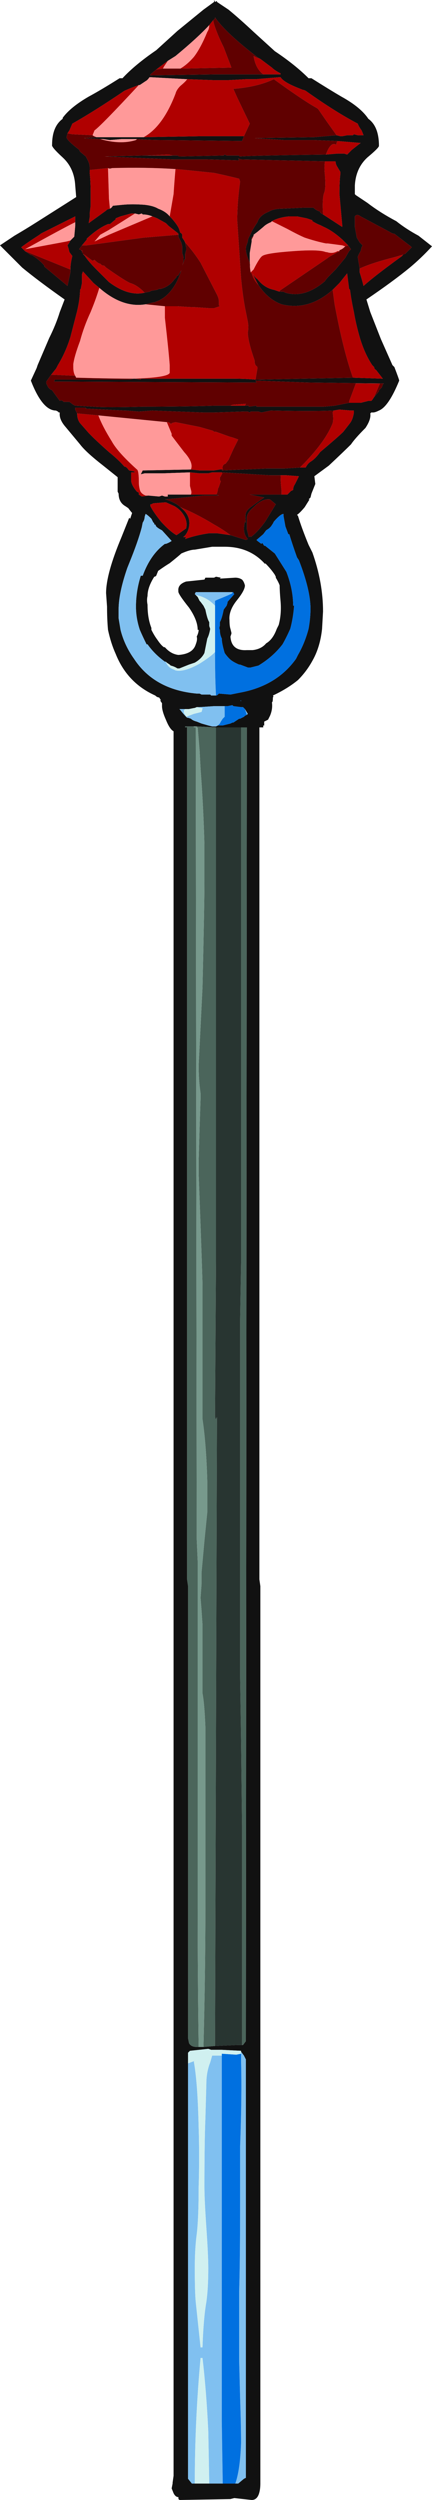 <?xml version="1.0" encoding="UTF-8" standalone="no"?>
<svg xmlns:ffdec="https://www.free-decompiler.com/flash" xmlns:xlink="http://www.w3.org/1999/xlink" ffdec:objectType="frame" height="905.8px" width="156.8px" xmlns="http://www.w3.org/2000/svg">
  <g transform="matrix(1.0, 0.0, 0.0, 1.0, 89.25, 521.85)">
    <use ffdec:characterId="766" height="129.4" transform="matrix(7.0, 0.0, 0.0, 7.0, -89.25, -521.85)" width="22.4" xlink:href="#shape0"/>
  </g>
  <defs>
    <g id="shape0" transform="matrix(1.0, 0.0, 0.0, 1.0, 12.75, 74.55)">
      <path d="M0.4 -72.9 L1.5 -71.9 Q2.55 -71.2 3.25 -70.5 L3.4 -70.5 Q4.35 -69.9 4.95 -69.55 5.95 -69.0 6.35 -68.4 6.9 -68.0 6.9 -67.0 6.9 -66.9 6.3 -66.4 5.7 -65.85 5.65 -64.95 L5.65 -64.5 5.7 -64.45 Q6.0 -64.25 6.3 -64.05 6.95 -63.55 7.8 -63.1 8.3 -62.7 8.95 -62.35 L9.65 -61.8 Q9.1 -61.2 8.5 -60.7 7.65 -60.0 6.25 -59.05 L6.45 -58.4 7.0 -57.0 7.6 -55.65 7.7 -55.55 Q7.95 -54.9 7.95 -54.85 7.4 -53.5 6.9 -53.3 6.7 -53.2 6.6 -53.2 L6.5 -53.2 6.45 -53.15 Q6.5 -52.85 6.2 -52.4 5.65 -51.85 5.45 -51.55 5.1 -51.2 4.3 -50.45 L3.55 -49.9 3.6 -49.5 3.4 -49.0 3.35 -48.8 Q3.3 -48.75 3.25 -48.7 L3.3 -48.7 3.05 -48.3 Q2.8 -48.0 2.65 -47.9 L2.7 -47.85 Q2.9 -47.2 3.25 -46.35 L3.45 -45.95 Q4.0 -44.4 4.0 -42.9 L3.95 -42.0 Q3.85 -41.05 3.45 -40.35 3.15 -39.8 2.7 -39.35 2.15 -38.9 1.4 -38.55 1.45 -38.5 1.4 -38.45 1.4 -38.2 1.35 -38.2 1.4 -37.85 1.25 -37.5 L1.15 -37.3 0.95 -37.2 0.95 -37.0 0.9 -37.0 0.9 -36.9 0.7 -36.9 0.7 7.2 0.75 7.55 0.75 54.0 Q0.75 54.25 0.7 54.45 0.6 54.85 0.3 54.85 L-0.6 54.75 -0.8 54.8 -0.7 54.8 -3.4 54.85 Q-3.5 54.85 -3.5 54.75 L-3.5 54.7 Q-3.65 54.7 -3.75 54.5 L-3.85 54.25 -3.8 54.0 -3.8 53.95 -3.75 53.6 -3.75 -36.7 Q-3.95 -36.8 -4.15 -37.3 -4.35 -37.75 -4.35 -38.0 L-4.35 -38.15 -4.45 -38.3 -4.4 -38.3 -4.5 -38.45 Q-4.6 -38.45 -4.7 -38.55 -6.15 -39.2 -6.75 -40.7 -7.0 -41.25 -7.15 -41.95 -7.2 -42.5 -7.2 -43.15 L-7.25 -43.85 Q-7.25 -44.85 -6.45 -46.75 L-6.05 -47.75 -6.0 -47.7 -5.9 -48.0 Q-5.95 -48.05 -6.1 -48.25 L-6.25 -48.35 Q-6.6 -48.55 -6.6 -49.0 L-6.65 -49.1 -6.65 -49.85 -7.4 -50.45 Q-8.3 -51.15 -8.6 -51.55 L-9.35 -52.45 Q-9.7 -52.85 -9.65 -53.2 L-9.7 -53.2 -9.75 -53.25 -9.85 -53.3 Q-10.55 -53.3 -11.15 -54.85 L-10.85 -55.5 -10.8 -55.65 -10.2 -57.05 Q-9.85 -57.75 -9.65 -58.4 L-9.4 -59.05 Q-10.75 -60.0 -11.6 -60.7 L-12.75 -61.85 -12.0 -62.35 Q-11.4 -62.7 -10.85 -63.05 L-9.35 -64.0 -8.8 -64.35 -8.85 -64.95 Q-8.9 -65.85 -9.5 -66.4 -10.1 -66.95 -10.05 -67.05 -10.05 -68.0 -9.5 -68.4 L-9.5 -68.45 Q-9.1 -69.0 -8.15 -69.55 -7.5 -69.9 -6.55 -70.5 L-6.4 -70.5 Q-5.75 -71.2 -4.65 -71.95 L-3.55 -72.95 -2.2 -74.05 -1.65 -74.45 -1.65 -74.55 -1.6 -74.45 -1.5 -74.5 -1.5 -74.45 -0.9 -74.05 Q-0.35 -73.6 0.4 -72.9 M0.9 -70.7 L1.0 -70.7 Q1.2 -70.7 1.35 -70.7 L1.8 -70.7 1.8 -70.75 Q1.5 -70.9 1.35 -71.05 L0.75 -71.5 0.65 -71.55 Q-1.05 -72.85 -1.6 -73.65 L-1.6 -73.6 -1.7 -73.5 -1.9 -73.25 Q-2.5 -72.6 -3.65 -71.65 L-4.05 -71.4 -4.65 -70.95 -4.95 -70.7 -4.95 -70.65 -1.65 -70.7 0.9 -70.7 M4.7 -67.55 L4.9 -67.5 5.0 -67.5 5.25 -67.55 5.55 -67.55 5.6 -67.6 5.8 -67.55 6.1 -67.55 6.0 -67.8 Q5.85 -68.0 5.8 -68.15 4.65 -68.75 3.1 -69.85 3.0 -69.9 2.95 -69.9 L2.7 -70.0 Q1.95 -70.3 1.8 -70.55 L1.7 -70.55 0.5 -70.45 0.0 -70.45 -0.95 -70.4 -1.65 -70.4 -3.05 -70.45 -4.9 -70.55 -5.0 -70.55 Q-5.0 -70.5 -5.0 -70.55 -5.1 -70.4 -5.2 -70.35 -5.35 -70.25 -5.5 -70.15 L-5.55 -70.15 -5.95 -70.0 -6.3 -69.85 Q-7.85 -68.8 -9.0 -68.15 L-9.15 -67.8 -9.25 -67.65 -9.3 -67.45 Q-9.3 -67.3 -8.65 -66.8 L-8.6 -66.7 -8.3 -66.45 -8.25 -66.35 Q-8.1 -66.1 -8.1 -65.9 L-8.1 -65.75 Q-8.1 -65.65 -8.1 -65.6 -8.05 -65.2 -8.05 -64.5 L-8.05 -63.9 -8.1 -63.5 -8.1 -63.3 -8.15 -63.0 -7.25 -63.65 -7.2 -63.7 -7.05 -63.75 Q-6.95 -63.8 -6.9 -63.9 L-6.4 -63.95 Q-5.9 -64.0 -5.25 -63.95 -4.8 -63.9 -4.55 -63.75 -4.15 -63.6 -3.95 -63.35 L-3.85 -63.25 Q-3.5 -62.85 -3.45 -62.65 L-3.4 -62.5 Q-3.35 -62.5 -3.3 -62.4 -3.3 -62.35 -3.3 -62.25 L-3.2 -62.1 -3.15 -62.0 -3.1 -61.75 -3.1 -61.6 -3.15 -61.4 -3.15 -61.15 -3.2 -61.1 -3.2 -61.05 -3.3 -60.8 Q-3.2 -61.05 -3.25 -61.3 L-3.3 -61.45 Q-3.3 -61.7 -3.3 -61.8 L-3.35 -62.0 -3.5 -62.3 -3.5 -62.4 -3.5 -62.45 -3.55 -62.5 -4.0 -62.85 -4.15 -63.0 -4.6 -63.25 -4.85 -63.35 Q-5.1 -63.45 -5.35 -63.45 L-5.4 -63.5 -5.55 -63.45 -5.75 -63.5 -5.95 -63.5 -6.5 -63.35 -6.75 -63.25 -6.75 -63.2 -7.05 -62.95 -7.15 -62.95 Q-7.65 -62.75 -8.25 -62.2 L-8.25 -62.15 -8.5 -61.85 -8.65 -61.65 -8.55 -61.6 -8.5 -61.55 -8.5 -61.5 Q-8.5 -61.45 -8.45 -61.45 L-8.45 -61.4 -8.35 -61.3 Q-8.15 -61.0 -7.75 -60.6 L-7.1 -59.95 Q-6.1 -59.2 -5.25 -59.4 L-5.0 -59.45 -4.9 -59.5 -4.6 -59.55 -4.5 -59.6 -4.4 -59.6 -4.25 -59.65 Q-3.9 -59.8 -3.7 -60.1 L-3.6 -60.2 -3.6 -60.25 -3.5 -60.3 Q-3.45 -60.4 -3.35 -60.55 -3.65 -59.6 -4.25 -59.15 -4.4 -59.05 -4.5 -59.0 L-4.75 -58.9 -4.8 -58.9 -5.2 -58.8 Q-6.4 -58.6 -7.6 -59.65 L-7.9 -59.9 -8.45 -60.5 -8.5 -60.35 -8.5 -59.9 -8.55 -59.65 Q-8.55 -59.6 -8.6 -59.55 -8.6 -59.1 -8.75 -58.45 L-9.1 -57.1 Q-9.35 -56.3 -9.75 -55.65 L-9.8 -55.55 Q-9.85 -55.45 -9.9 -55.4 L-10.1 -55.15 -10.35 -54.8 Q-10.35 -54.75 -10.35 -54.7 L-10.25 -54.5 -10.15 -54.4 -10.05 -54.35 -9.65 -53.8 Q-9.6 -53.85 -9.5 -53.8 L-9.45 -53.75 -9.15 -53.75 -8.95 -53.6 -8.85 -53.55 -7.9 -53.5 Q-7.25 -53.45 -5.3 -53.5 -3.3 -53.5 -1.65 -53.55 L-1.55 -53.55 Q-1.2 -53.55 -0.8 -53.55 L-0.05 -53.55 0.15 -53.55 0.15 -53.5 0.55 -53.55 0.55 -53.5 4.05 -53.5 4.6 -53.55 5.35 -53.7 5.95 -53.7 6.35 -53.8 6.5 -53.8 6.55 -53.85 6.65 -54.0 6.9 -54.3 6.9 -54.35 7.05 -54.5 7.1 -54.65 7.15 -54.7 3.25 -54.75 0.5 -54.85 0.55 -54.75 -9.95 -54.8 -9.9 -54.9 -6.05 -54.9 -5.8 -54.95 -5.45 -54.9 -5.45 -54.95 -0.75 -54.95 Q0.0 -54.95 0.5 -54.9 L0.55 -54.9 5.55 -55.0 7.1 -54.95 6.75 -55.4 Q6.65 -55.45 6.65 -55.55 L6.55 -55.65 Q6.15 -56.25 5.9 -57.1 5.7 -57.8 5.6 -58.4 5.45 -59.1 5.4 -59.55 L5.35 -59.6 5.25 -60.4 4.85 -59.9 4.5 -59.55 Q3.25 -58.45 1.85 -58.8 1.15 -59.05 0.65 -59.8 0.5 -60.05 0.35 -60.4 0.45 -60.2 0.6 -60.1 0.95 -59.65 1.45 -59.55 L1.75 -59.45 1.75 -59.5 1.8 -59.45 1.95 -59.45 2.05 -59.4 Q3.05 -59.1 4.1 -60.0 4.15 -60.1 4.4 -60.35 L4.65 -60.6 5.15 -61.2 5.35 -61.55 5.45 -61.65 5.3 -61.85 5.0 -62.15 Q4.5 -62.6 4.05 -62.8 L3.85 -62.9 Q3.7 -62.95 3.45 -63.1 L3.45 -63.15 3.15 -63.25 2.65 -63.35 2.25 -63.35 Q1.7 -63.3 1.35 -63.1 L1.3 -63.05 Q1.05 -62.95 0.9 -62.8 L0.6 -62.55 0.4 -62.4 0.4 -62.35 0.3 -62.25 0.3 -62.15 0.3 -62.05 0.2 -61.45 0.2 -61.35 Q0.2 -61.25 0.2 -61.15 0.2 -60.85 0.25 -60.6 L0.2 -60.85 0.2 -60.95 Q-0.1 -61.6 0.05 -61.9 L0.1 -62.05 Q0.1 -62.15 0.15 -62.25 L0.25 -62.45 Q0.3 -62.6 0.6 -63.05 0.7 -63.4 1.2 -63.6 1.45 -63.75 1.9 -63.75 L3.0 -63.8 3.5 -63.8 Q3.65 -63.65 3.85 -63.6 L3.85 -63.55 Q3.9 -63.5 4.0 -63.45 L5.0 -62.8 5.0 -62.85 4.85 -64.5 Q4.85 -65.2 4.9 -65.55 L4.9 -65.65 4.75 -65.9 Q4.65 -66.05 4.65 -66.2 L4.1 -66.2 -0.25 -66.3 -0.4 -66.35 -0.35 -66.25 -2.0 -66.3 -3.75 -66.3 -7.3 -66.45 -7.35 -66.45 -5.2 -66.5 -3.8 -66.5 -3.55 -66.5 -3.45 -66.45 -1.15 -66.5 -1.1 -66.55 -1.0 -66.5 -0.35 -66.5 -0.35 -66.45 Q0.4 -66.5 4.15 -66.55 L4.75 -66.6 5.1 -66.6 5.25 -66.55 5.5 -66.8 5.95 -67.15 4.75 -67.25 3.55 -67.3 2.0 -67.3 0.45 -67.4 3.55 -67.45 4.7 -67.55 M-5.3 -67.45 L-2.35 -67.5 -0.1 -67.5 -0.2 -67.25 -4.2 -67.3 Q-4.95 -67.3 -5.65 -67.35 L-6.45 -67.35 -7.05 -67.3 -7.4 -67.35 -7.55 -67.35 -8.4 -67.4 -7.75 -67.45 -5.3 -67.45 M8.55 -61.8 L7.7 -62.45 Q7.6 -62.45 7.45 -62.55 L5.95 -63.35 Q5.75 -63.5 5.65 -63.35 L5.65 -62.8 5.75 -62.25 5.9 -62.0 6.05 -61.85 6.0 -61.75 5.95 -61.55 Q5.85 -61.4 5.8 -61.25 L5.9 -60.65 5.9 -60.45 Q6.0 -60.15 6.1 -59.75 6.65 -60.25 8.1 -61.3 8.15 -61.4 8.25 -61.4 L8.6 -61.75 8.55 -61.8 M2.8 -50.35 L3.1 -50.35 Q3.2 -50.55 3.35 -50.65 3.6 -50.8 3.85 -51.15 4.8 -51.95 5.05 -52.2 L5.4 -52.65 Q5.55 -52.85 5.6 -53.2 L5.6 -53.3 5.45 -53.3 4.85 -53.35 4.55 -53.3 Q3.5 -53.25 1.3 -53.3 L0.8 -53.2 0.65 -53.25 0.25 -53.25 0.2 -53.2 0.1 -53.25 -0.1 -53.25 -1.65 -53.2 Q-1.95 -53.2 -2.2 -53.2 L-4.85 -53.3 -5.55 -53.25 -6.2 -53.3 -6.25 -53.3 -8.3 -53.4 -8.3 -53.45 -8.85 -53.45 -8.85 -53.35 -8.75 -53.15 Q-8.75 -52.85 -8.6 -52.65 L-8.25 -52.25 Q-8.0 -51.95 -7.1 -51.15 -6.6 -50.75 -6.3 -50.4 -6.2 -50.4 -6.1 -50.25 L-6.05 -50.2 -5.8 -50.15 -5.75 -50.1 -5.95 -50.1 Q-5.95 -49.9 -5.95 -49.7 -5.95 -49.45 -5.65 -49.1 L-5.55 -49.05 -5.55 -48.95 -5.4 -48.85 -5.05 -48.9 -4.5 -48.85 -4.35 -48.9 -4.2 -48.85 -4.05 -48.85 -4.05 -48.95 -2.85 -48.95 -1.55 -48.95 -1.4 -48.9 -2.2 -48.9 -4.2 -48.7 -4.15 -48.7 Q-3.7 -48.55 -3.45 -48.35 L-3.4 -48.3 Q-2.75 -47.8 -3.0 -47.1 -3.1 -46.85 -3.25 -46.75 L-3.1 -46.75 -3.15 -46.65 Q-2.6 -46.85 -1.9 -46.95 L-1.5 -46.95 -0.8 -46.85 0.0 -46.6 0.1 -46.65 Q-0.2 -46.95 -0.05 -47.55 L0.0 -47.5 Q-0.05 -47.85 0.0 -48.0 0.05 -48.15 0.25 -48.3 L0.8 -48.7 0.95 -48.8 0.2 -48.95 1.85 -48.95 2.15 -48.95 2.35 -49.15 Q2.4 -49.15 2.45 -49.2 2.45 -49.35 2.55 -49.5 L2.75 -49.9 2.1 -49.95 1.8 -49.95 1.25 -49.95 -1.25 -50.1 -1.75 -50.1 -1.95 -50.05 -2.4 -50.05 -2.9 -50.1 -4.3 -50.05 -5.25 -50.05 -5.45 -50.0 -5.35 -50.2 -2.85 -50.25 -2.4 -50.2 -1.65 -50.2 -1.35 -50.25 -1.2 -50.25 -1.25 -50.2 1.1 -50.3 2.0 -50.3 2.8 -50.35 M-1.55 -38.55 Q-1.5 -38.55 -1.45 -38.6 L-1.4 -38.65 -0.8 -38.6 -0.3 -38.7 Q1.6 -39.05 2.6 -40.45 L2.7 -40.65 Q3.05 -41.25 3.25 -42.0 3.35 -42.55 3.35 -43.05 3.35 -44.0 2.75 -45.55 L2.65 -45.7 Q2.4 -46.4 2.25 -46.9 L2.2 -46.9 2.05 -47.3 1.95 -47.85 1.95 -47.95 Q1.8 -47.95 1.45 -47.55 L1.4 -47.45 1.3 -47.3 1.2 -47.2 1.05 -47.1 0.9 -46.9 0.55 -46.6 0.6 -46.55 0.8 -46.4 0.85 -46.45 0.95 -46.3 1.0 -46.3 1.5 -45.9 2.1 -44.95 Q2.45 -44.05 2.45 -43.2 L2.5 -43.2 Q2.45 -42.55 2.3 -42.0 2.1 -41.55 1.9 -41.2 1.4 -40.55 0.65 -40.1 L0.25 -40.0 0.1 -40.0 -0.3 -40.15 -0.35 -40.15 Q-0.7 -40.3 -0.85 -40.45 -1.0 -40.6 -1.1 -40.75 -1.25 -41.25 -1.25 -41.5 -1.35 -41.7 -1.35 -41.95 -1.4 -42.05 -1.35 -42.15 L-1.35 -42.35 Q-1.25 -42.5 -1.15 -43.0 L-1.0 -43.2 -0.95 -43.35 -0.95 -43.4 -0.6 -43.8 Q-0.65 -43.85 -0.65 -43.9 L-0.7 -43.9 -2.6 -43.9 -2.65 -43.8 -2.55 -43.7 -2.5 -43.65 -2.4 -43.45 -2.35 -43.4 -2.2 -43.2 -2.1 -43.0 Q-2.0 -42.5 -1.9 -42.35 L-1.9 -42.15 -1.85 -42.0 Q-1.9 -41.7 -2.0 -41.5 L-2.15 -40.75 Q-2.3 -40.45 -2.65 -40.25 L-2.95 -40.15 -3.45 -39.95 -3.55 -39.95 Q-3.7 -40.05 -3.9 -40.1 L-3.95 -40.15 -4.1 -40.25 -4.15 -40.3 -4.2 -40.3 Q-4.75 -40.7 -5.1 -41.2 L-5.15 -41.2 Q-5.35 -41.6 -5.5 -41.95 -5.7 -42.55 -5.7 -43.15 -5.7 -43.95 -5.45 -44.75 L-5.35 -44.75 Q-4.95 -45.85 -4.2 -46.4 L-4.15 -46.4 Q-4.0 -46.45 -3.85 -46.55 L-4.35 -47.1 Q-4.55 -47.2 -4.65 -47.3 L-4.7 -47.4 -4.75 -47.4 Q-4.75 -47.5 -4.8 -47.5 L-4.9 -47.7 Q-5.1 -47.9 -5.2 -47.95 L-5.25 -47.8 Q-5.25 -47.65 -5.35 -47.5 L-5.4 -47.25 Q-5.6 -46.5 -6.05 -45.4 L-6.15 -45.15 Q-6.6 -43.85 -6.6 -43.0 L-6.6 -42.55 -6.5 -41.95 Q-6.3 -41.15 -5.8 -40.45 -4.75 -38.85 -2.55 -38.65 L-2.4 -38.65 -2.3 -38.6 -1.85 -38.6 -1.8 -38.55 -1.55 -38.55 M0.5 -48.4 L0.4 -48.3 Q0.1 -48.05 0.05 -47.8 L0.05 -47.15 0.15 -46.75 0.25 -46.8 0.25 -46.75 Q0.6 -47.0 1.0 -47.55 L1.55 -48.45 1.25 -48.7 Q0.9 -48.75 0.5 -48.4 M1.5 -44.8 Q1.3 -45.1 1.0 -45.4 L1.0 -45.35 Q0.2 -46.25 -1.1 -46.25 L-1.75 -46.25 -2.65 -46.1 Q-2.9 -46.1 -3.35 -45.9 -3.45 -45.8 -3.95 -45.4 -4.2 -45.25 -4.55 -45.0 L-4.65 -44.75 Q-4.7 -44.7 -4.75 -44.7 -5.1 -44.15 -5.1 -43.7 -5.15 -43.5 -5.1 -43.25 -5.1 -42.55 -4.9 -42.05 L-4.9 -41.95 Q-4.75 -41.65 -4.6 -41.45 -4.4 -41.15 -4.25 -41.05 L-4.2 -41.05 Q-3.9 -40.7 -3.5 -40.65 -2.75 -40.7 -2.6 -41.2 -2.5 -41.45 -2.55 -41.6 -2.45 -41.8 -2.45 -41.95 L-2.5 -41.95 Q-2.5 -42.45 -2.95 -43.1 -3.55 -43.85 -3.5 -43.95 -3.55 -44.3 -3.1 -44.45 L-2.15 -44.55 -2.1 -44.65 -1.65 -44.65 -1.55 -44.7 -1.3 -44.65 -1.35 -44.6 -0.55 -44.65 Q-0.35 -44.65 -0.2 -44.55 -0.1 -44.45 -0.05 -44.25 -0.05 -44.0 -0.45 -43.5 -0.9 -42.95 -0.85 -42.45 -0.85 -42.15 -0.8 -42.0 L-0.75 -41.8 -0.75 -41.75 -0.8 -41.6 Q-0.75 -40.85 0.05 -40.9 L0.35 -40.9 Q0.8 -40.95 1.05 -41.25 1.4 -41.45 1.6 -42.0 L1.7 -42.2 Q1.85 -42.75 1.8 -43.4 1.75 -43.95 1.75 -44.25 1.7 -44.4 1.55 -44.65 L1.55 -44.7 1.5 -44.8 M0.05 -37.55 L0.1 -37.6 -0.05 -37.85 -0.15 -37.95 -0.25 -37.95 -0.65 -38.0 -0.7 -38.05 -0.95 -38.0 -1.1 -38.0 -1.65 -38.0 -2.4 -37.95 -2.55 -37.95 Q-2.65 -37.9 -2.7 -37.9 L-2.95 -37.85 -3.15 -37.85 -3.45 -37.85 -3.4 -37.8 Q-3.25 -37.6 -3.05 -37.4 L-3.0 -37.4 -2.85 -37.35 Q-2.75 -37.25 -2.55 -37.2 L-2.3 -37.1 -1.95 -37.0 -1.75 -36.95 -1.55 -36.95 -1.45 -37.0 -1.25 -37.0 -1.2 -37.0 -0.8 -37.1 -0.7 -37.15 -0.65 -37.15 -0.35 -37.35 -0.3 -37.35 -0.1 -37.45 -0.05 -37.5 0.05 -37.55 M-0.55 54.0 L-0.4 54.0 -0.1 53.75 0.0 53.7 0.0 32.05 -0.1 31.85 -0.25 31.65 -0.25 31.6 -1.25 31.55 -1.8 31.55 -1.95 31.5 -2.9 31.6 -3.0 31.7 -3.0 32.25 -3.0 53.75 -2.8 54.0 -2.65 54.0 -1.9 54.0 -1.2 54.0 -0.55 54.0 M-0.2 31.3 L-0.15 31.3 0.0 31.1 0.05 -36.9 -0.25 -36.9 -1.55 -36.9 -2.55 -36.95 -2.7 -36.95 -3.15 -36.95 -3.15 -36.9 -3.05 -36.9 -3.05 7.2 -3.0 7.55 -3.0 30.95 -2.95 31.2 Q-2.85 31.4 -2.55 31.4 L-2.45 31.4 -2.2 31.4 -1.6 31.35 -0.45 31.3 -0.2 31.3 M-8.85 -63.05 L-8.85 -63.35 -10.55 -62.5 Q-10.65 -62.45 -10.7 -62.4 -11.4 -61.95 -11.65 -61.75 L-11.45 -61.55 -11.15 -61.35 -11.1 -61.35 Q-10.7 -61.1 -10.45 -60.8 L-10.45 -60.75 -9.25 -59.75 -9.1 -60.45 -9.1 -60.6 Q-9.1 -60.9 -9.0 -61.3 L-9.15 -61.5 -9.2 -61.7 -9.25 -61.85 -9.15 -62.0 -9.1 -62.1 -8.9 -62.3 -8.85 -62.85 -8.85 -63.05 M-4.15 -48.55 L-4.8 -48.5 -4.9 -48.45 -4.95 -48.45 -4.95 -48.35 Q-4.8 -48.05 -4.4 -47.55 -3.95 -47.05 -3.6 -46.85 L-3.45 -46.95 -3.1 -47.2 Q-3.0 -47.6 -3.3 -48.0 -3.45 -48.2 -3.7 -48.35 L-4.15 -48.55 M-0.3 -38.35 L-0.3 -38.35 M-0.25 -38.3 L-0.25 -38.3 Q-0.3 -38.3 -0.25 -38.25 L-0.25 -38.3" fill="#111111" fill-rule="evenodd" stroke="none"/>
      <path d="M-0.25 -36.9 L0.05 -36.9 0.0 31.1 -0.15 31.3 -0.2 31.3 -0.2 19.95 -0.25 15.6 -0.3 12.25 -0.3 -6.25 -0.25 -9.25 -0.25 -36.9 M-1.6 31.35 L-2.2 31.4 Q-2.1 27.5 -2.1 24.2 L-2.1 14.85 Q-2.15 13.6 -2.25 13.1 L-2.25 9.55 -2.3 8.8 -2.35 8.15 -2.3 7.45 -2.3 6.85 -2.15 5.2 Q-2.05 4.2 -2.0 3.7 L-2.0 2.2 Q-2.05 0.25 -2.25 -1.1 L-2.25 -8.0 Q-2.25 -8.3 -2.35 -11.1 L-2.45 -13.8 -2.45 -14.45 -2.4 -16.2 -2.35 -17.7 -2.35 -17.95 -2.4 -18.35 Q-2.45 -18.85 -2.45 -19.4 L-2.25 -23.45 Q-2.15 -27.75 -2.15 -28.9 L-2.15 -30.8 Q-2.2 -32.75 -2.35 -34.75 L-2.4 -35.7 -2.5 -36.9 -2.55 -36.9 -2.55 -36.95 -1.55 -36.9 -1.55 -9.25 -1.6 -1.35 Q-1.6 -1.1 -1.55 -1.1 L-1.5 -1.2 -1.6 31.35 M-2.45 31.4 L-2.55 31.4 Q-2.85 31.4 -2.95 31.2 L-3.0 30.95 -3.0 7.55 -3.05 7.2 -3.05 -36.9 -3.15 -36.9 -3.15 -36.95 -2.7 -36.95 -2.7 -36.9 -2.6 -36.9 -2.55 5.1 -2.5 6.25 -2.5 24.2 Q-2.5 27.65 -2.45 31.4" fill="#4b655b" fill-rule="evenodd" stroke="none"/>
      <path d="M-0.2 31.3 L-0.45 31.3 -1.6 31.35 -1.5 -1.2 -1.55 -1.1 Q-1.6 -1.1 -1.6 -1.35 L-1.55 -9.25 -1.55 -36.9 -0.25 -36.9 -0.25 -9.25 -0.3 -6.25 -0.3 12.25 -0.25 15.6 -0.2 19.95 -0.2 31.3" fill="#283531" fill-rule="evenodd" stroke="none"/>
      <path d="M-2.2 31.4 L-2.45 31.4 Q-2.5 27.65 -2.5 24.2 L-2.5 6.25 -2.55 5.1 -2.6 -36.9 -2.7 -36.9 -2.7 -36.95 -2.55 -36.95 -2.55 -36.9 -2.5 -36.9 -2.4 -35.7 -2.35 -34.75 Q-2.2 -32.75 -2.15 -30.8 L-2.15 -28.9 Q-2.15 -27.75 -2.25 -23.45 L-2.45 -19.4 Q-2.45 -18.85 -2.4 -18.35 L-2.35 -17.95 -2.35 -17.7 -2.4 -16.2 -2.45 -14.45 -2.45 -13.8 -2.35 -11.1 Q-2.25 -8.3 -2.25 -8.0 L-2.25 -1.1 Q-2.05 0.25 -2.0 2.2 L-2.0 3.7 Q-2.05 4.2 -2.15 5.2 L-2.3 6.85 -2.3 7.45 -2.35 8.15 -2.3 8.8 -2.25 9.55 -2.25 13.1 Q-2.15 13.6 -2.1 14.85 L-2.1 24.2 Q-2.1 27.5 -2.2 31.4" fill="#77998c" fill-rule="evenodd" stroke="none"/>
      <path d="M-3.4 -71.0 L-4.3 -71.0 -4.25 -71.1 -4.05 -71.4 -3.65 -71.65 Q-2.5 -72.6 -1.9 -73.25 -1.9 -73.05 -2.0 -72.9 -2.35 -72.05 -2.7 -71.6 -3.05 -71.2 -3.4 -71.0 M-3.05 -70.45 Q-3.1 -70.35 -3.4 -70.1 -3.6 -69.9 -3.65 -69.7 -4.3 -68.0 -5.3 -67.45 L-7.75 -67.45 Q-7.9 -67.5 -7.95 -67.55 L-7.85 -67.8 Q-7.5 -68.05 -5.55 -70.15 L-5.5 -70.15 Q-5.35 -70.25 -5.2 -70.35 -5.1 -70.4 -5.0 -70.55 -5.0 -70.5 -5.0 -70.55 L-4.9 -70.55 -3.05 -70.45 M0.2 -60.95 L0.2 -60.85 0.25 -60.6 Q0.2 -60.85 0.2 -61.15 0.2 -61.25 0.2 -61.35 L0.2 -61.45 0.3 -62.05 0.3 -62.15 0.4 -62.35 0.4 -62.4 0.6 -62.55 0.9 -62.8 Q1.05 -62.95 1.3 -63.05 L1.35 -63.1 2.15 -62.7 Q2.7 -62.4 3.05 -62.25 3.65 -62.05 4.15 -61.95 L4.25 -61.95 5.0 -61.85 5.15 -61.8 5.1 -61.75 Q5.0 -61.65 4.85 -61.6 L4.85 -61.55 4.75 -61.55 Q4.5 -61.4 4.2 -61.5 L4.15 -61.5 Q3.8 -61.65 2.45 -61.55 1.05 -61.45 0.85 -61.3 0.7 -61.2 0.4 -60.6 L0.25 -60.45 Q0.2 -60.7 0.2 -60.95 M-7.6 -59.65 Q-6.4 -58.6 -5.2 -58.8 L-4.2 -58.7 -4.2 -58.1 Q-4.0 -56.35 -3.95 -55.65 L-3.95 -55.25 Q-4.05 -55.0 -5.9 -54.95 -7.0 -54.95 -8.75 -55.0 L-8.8 -55.0 -8.85 -55.1 Q-8.95 -55.25 -8.95 -55.55 L-8.95 -55.7 Q-8.9 -56.1 -8.6 -56.9 -8.4 -57.65 -8.05 -58.4 L-7.95 -58.65 Q-7.75 -59.15 -7.6 -59.65 M-5.75 -63.5 L-5.55 -63.45 -5.4 -63.5 -5.35 -63.45 Q-5.1 -63.45 -4.85 -63.35 L-7.1 -62.4 -7.85 -62.05 -7.55 -62.4 -7.1 -62.65 -5.75 -63.5 M-3.95 -63.35 Q-4.15 -63.6 -4.55 -63.75 -4.8 -63.9 -5.25 -63.95 -5.9 -64.0 -6.4 -63.95 L-6.9 -63.9 Q-6.95 -63.8 -7.05 -63.75 L-7.1 -64.25 -7.15 -65.85 Q-7.05 -65.8 -6.95 -65.85 -5.2 -65.9 -3.65 -65.8 -3.7 -65.25 -3.75 -64.5 L-3.95 -63.35 M3.9 -61.85 L3.9 -61.85 M-2.85 -50.25 L-5.35 -50.2 -5.45 -50.0 -5.25 -50.05 -4.3 -50.05 -2.9 -50.1 -2.9 -49.4 -2.85 -49.2 Q-2.8 -49.05 -2.85 -48.95 L-4.05 -48.95 -4.05 -48.85 -4.2 -48.85 -4.35 -48.9 -4.5 -48.85 -5.05 -48.9 -5.2 -48.9 Q-5.45 -49.0 -5.5 -49.2 -5.55 -49.4 -5.55 -49.55 -5.55 -50.2 -5.65 -50.25 -6.65 -51.15 -6.95 -51.7 -7.45 -52.5 -7.65 -53.05 L-4.1 -52.7 -3.85 -52.1 Q-3.85 -52.05 -3.85 -52.0 -3.7 -51.8 -3.2 -51.15 -2.7 -50.6 -2.85 -50.25 M-5.65 -67.35 L-5.7 -67.3 Q-6.5 -67.05 -7.55 -67.35 L-7.4 -67.35 -7.05 -67.3 -6.45 -67.35 -5.65 -67.35 M-9.1 -62.1 L-9.3 -62.05 -11.45 -61.65 Q-9.55 -62.7 -8.85 -63.05 L-8.85 -62.85 -8.9 -62.3 -9.1 -62.1" fill="#ff9999" fill-rule="evenodd" stroke="none"/>
      <path d="M0.9 -70.7 Q0.5 -71.0 0.4 -71.65 L0.6 -71.55 0.65 -71.55 0.75 -71.5 1.35 -71.05 Q1.5 -70.9 1.8 -70.75 L1.8 -70.7 1.35 -70.7 Q1.2 -70.7 1.0 -70.7 L0.9 -70.7 M-1.7 -73.5 L-1.65 -73.3 Q-1.5 -72.8 -1.15 -72.1 L-0.75 -71.05 -3.4 -71.0 Q-3.05 -71.2 -2.7 -71.6 -2.35 -72.05 -2.0 -72.9 -1.9 -73.05 -1.9 -73.25 L-1.7 -73.5 M-4.3 -71.0 L-4.65 -70.95 -4.05 -71.4 -4.25 -71.1 -4.3 -71.0 M-3.05 -70.45 L-1.65 -70.4 -0.95 -70.4 0.0 -70.45 0.5 -70.45 1.7 -70.55 1.8 -70.55 Q1.95 -70.3 2.7 -70.0 L2.95 -69.9 Q3.0 -69.9 3.1 -69.85 4.65 -68.75 5.8 -68.15 5.85 -68.0 6.0 -67.8 L6.1 -67.55 5.8 -67.55 5.6 -67.6 5.55 -67.55 5.25 -67.55 5.0 -67.5 4.9 -67.5 4.7 -67.55 4.2 -68.25 3.75 -68.9 Q3.7 -68.95 3.6 -69.0 2.9 -69.4 1.45 -70.45 0.6 -70.05 -0.65 -69.95 L-0.45 -69.5 0.2 -68.15 -0.1 -67.5 -2.35 -67.5 -5.3 -67.45 Q-4.3 -68.0 -3.65 -69.7 -3.6 -69.9 -3.4 -70.1 -3.1 -70.35 -3.05 -70.45 M4.75 -67.25 L5.95 -67.15 5.5 -66.8 5.25 -66.55 5.1 -66.6 4.75 -66.6 4.15 -66.55 Q4.4 -67.25 4.7 -67.05 L4.7 -67.15 4.75 -67.25 M-3.8 -66.5 L-5.2 -66.5 -4.0 -66.55 -3.8 -66.5 M4.1 -66.2 L4.65 -66.2 Q4.65 -66.05 4.75 -65.9 L4.9 -65.65 4.9 -65.55 Q4.85 -65.2 4.85 -64.5 L5.0 -62.85 5.0 -62.8 4.0 -63.45 Q3.95 -64.25 4.05 -64.55 4.15 -64.75 4.1 -65.45 4.05 -65.9 4.1 -66.2 M1.35 -63.1 Q1.7 -63.3 2.25 -63.35 L2.65 -63.35 3.15 -63.25 3.45 -63.15 3.45 -63.1 Q3.7 -62.95 3.85 -62.9 L4.05 -62.8 Q4.5 -62.6 5.0 -62.15 L5.3 -61.85 5.15 -61.8 5.0 -61.85 4.25 -61.95 4.15 -61.95 Q3.65 -62.05 3.05 -62.25 2.7 -62.4 2.15 -62.7 L1.35 -63.1 M1.75 -59.5 L1.75 -59.45 1.45 -59.55 Q0.95 -59.65 0.6 -60.1 0.45 -60.2 0.35 -60.4 0.5 -60.05 0.65 -59.8 0.4 -60.05 0.3 -60.4 L0.25 -60.45 0.4 -60.6 Q0.7 -61.2 0.85 -61.3 1.05 -61.45 2.45 -61.55 3.8 -61.65 4.15 -61.5 L4.2 -61.5 Q4.5 -61.4 4.75 -61.55 L4.85 -61.55 4.4 -61.3 Q4.3 -61.25 4.25 -61.2 L1.75 -59.5 M4.5 -59.55 L4.85 -59.9 5.25 -60.4 5.35 -59.6 5.4 -59.55 Q5.45 -59.1 5.6 -58.4 5.7 -57.8 5.9 -57.1 6.15 -56.25 6.55 -55.65 L6.65 -55.55 Q6.65 -55.45 6.75 -55.4 L7.1 -54.95 5.55 -55.0 Q5.05 -56.4 4.6 -58.8 L4.5 -59.55 M0.5 -54.9 Q0.0 -54.95 -0.75 -54.95 L-5.45 -54.95 -5.9 -54.95 Q-4.05 -55.0 -3.95 -55.25 L-3.95 -55.65 Q-4.0 -56.35 -4.2 -58.1 L-4.2 -58.7 -3.55 -58.7 Q-2.95 -58.65 -2.6 -58.65 L-2.65 -58.65 -1.9 -58.6 -1.65 -58.6 -1.35 -58.7 -1.4 -58.75 -1.4 -58.95 Q-1.4 -59.1 -1.5 -59.3 L-2.35 -60.95 Q-2.7 -61.5 -3.15 -62.0 L-3.2 -62.1 -3.3 -62.25 Q-3.3 -62.35 -3.3 -62.4 -3.35 -62.5 -3.4 -62.5 L-3.45 -62.65 Q-3.5 -62.85 -3.85 -63.25 L-3.95 -63.35 -3.75 -64.5 Q-3.7 -65.25 -3.65 -65.8 L-3.1 -65.75 -1.65 -65.6 Q-0.95 -65.45 -0.35 -65.3 L-0.3 -65.15 Q-0.45 -64.05 -0.45 -63.15 -0.35 -61.65 -0.25 -60.15 -0.15 -59.1 0.0 -58.4 L0.1 -57.9 Q0.15 -57.6 0.1 -57.35 0.1 -56.9 0.45 -55.9 0.45 -55.75 0.5 -55.65 L0.6 -55.55 0.6 -55.5 0.5 -54.9 M6.65 -54.0 L6.55 -53.85 6.5 -53.8 6.35 -53.8 5.95 -53.7 5.35 -53.7 Q5.35 -53.8 5.4 -53.9 L5.7 -54.7 6.95 -54.7 6.65 -54.0 M-0.05 -53.55 L-0.8 -53.55 -0.7 -53.6 0.0 -53.65 -0.05 -53.55 M-10.1 -55.15 L-9.9 -55.4 Q-9.85 -55.45 -9.8 -55.55 L-9.75 -55.65 Q-9.35 -56.3 -9.1 -57.1 L-8.75 -58.45 Q-8.6 -59.1 -8.6 -59.55 -8.55 -59.6 -8.55 -59.65 L-8.5 -59.9 -8.5 -60.35 -8.45 -60.5 -7.9 -59.9 -7.6 -59.65 Q-7.75 -59.15 -7.95 -58.65 L-8.05 -58.4 Q-8.4 -57.65 -8.6 -56.9 -8.9 -56.1 -8.95 -55.7 L-8.95 -55.55 Q-8.95 -55.25 -8.85 -55.1 L-10.0 -55.15 -10.1 -55.15 M-5.25 -59.4 Q-6.1 -59.2 -7.1 -59.95 L-7.75 -60.6 Q-8.15 -61.0 -8.35 -61.3 L-8.45 -61.4 -8.35 -61.35 -7.95 -61.05 -7.85 -61.1 Q-7.65 -60.9 -7.55 -60.9 L-7.5 -60.85 Q-7.45 -60.8 -7.35 -60.8 L-7.25 -60.7 Q-6.25 -60.0 -6.0 -59.9 -5.65 -59.8 -5.3 -59.45 L-5.25 -59.4 M-8.5 -61.55 L-8.55 -61.6 -8.45 -61.55 -8.5 -61.55 M-8.5 -61.85 L-8.25 -62.15 -8.25 -62.2 Q-7.65 -62.75 -7.15 -62.95 L-7.05 -62.95 -6.75 -63.2 -6.75 -63.25 -6.5 -63.35 -5.95 -63.5 -5.75 -63.5 -7.1 -62.65 -7.55 -62.4 -7.85 -62.05 -7.1 -62.4 -4.85 -63.35 -4.6 -63.25 -4.15 -63.0 -4.0 -62.85 -3.55 -62.5 -3.5 -62.45 -3.5 -62.4 -5.3 -62.25 -7.15 -62.0 -8.25 -61.85 -8.5 -61.85 M-7.05 -63.75 L-7.2 -63.7 -7.25 -63.65 -8.15 -63.0 -8.1 -63.3 -8.1 -63.5 -8.05 -63.9 -8.05 -64.5 Q-8.05 -65.2 -8.1 -65.6 -8.1 -65.65 -8.1 -65.75 L-7.15 -65.85 -7.1 -64.25 -7.05 -63.75 M-9.25 -67.65 L-9.15 -67.8 -9.0 -68.15 Q-7.85 -68.8 -6.3 -69.85 L-5.95 -70.0 -5.55 -70.15 Q-7.5 -68.05 -7.85 -67.8 L-7.95 -67.55 -9.0 -67.6 -9.25 -67.65 M5.9 -60.65 Q6.55 -60.95 7.75 -61.25 L8.25 -61.4 Q8.15 -61.4 8.1 -61.3 6.65 -60.25 6.1 -59.75 6.0 -60.15 5.9 -60.45 L5.9 -60.65 M3.9 -61.85 L3.9 -61.85 M4.55 -53.3 L4.85 -53.35 5.45 -53.3 5.6 -53.3 5.6 -53.2 Q5.55 -52.85 5.4 -52.65 L5.05 -52.2 Q4.8 -51.95 3.85 -51.15 3.6 -50.8 3.35 -50.65 3.2 -50.55 3.1 -50.35 L2.8 -50.35 Q2.95 -50.5 3.05 -50.6 4.15 -51.75 4.5 -52.65 4.55 -52.85 4.5 -53.2 L4.55 -53.3 M-1.2 -50.25 L-1.35 -50.25 -1.65 -50.2 -2.4 -50.2 -2.85 -50.25 Q-2.7 -50.6 -3.2 -51.15 -3.7 -51.8 -3.85 -52.0 -3.85 -52.05 -3.85 -52.1 L-4.1 -52.7 -4.05 -52.7 Q-3.85 -52.65 -3.9 -52.55 L-3.85 -52.65 -3.65 -52.7 -2.4 -52.45 -1.7 -52.25 -1.65 -52.2 -1.55 -52.2 -0.85 -51.95 Q-0.65 -51.9 -0.4 -51.8 L-0.65 -51.3 -0.9 -50.75 -1.05 -50.55 Q-1.25 -50.5 -1.2 -50.25 M-2.9 -50.1 L-2.4 -50.05 -1.95 -50.05 -1.75 -50.1 -1.25 -50.1 Q-1.2 -50.05 -1.25 -50.0 L-1.3 -49.9 Q-1.35 -49.85 -1.35 -49.8 -1.35 -49.65 -1.3 -49.65 L-1.4 -49.35 -1.45 -49.25 -1.45 -49.2 -1.5 -49.0 -1.55 -48.95 -2.85 -48.95 Q-2.8 -49.05 -2.85 -49.2 L-2.9 -49.4 -2.9 -50.1 M1.8 -49.95 L2.1 -49.95 2.75 -49.9 2.55 -49.5 Q2.45 -49.35 2.45 -49.2 2.4 -49.15 2.35 -49.15 L2.15 -48.95 1.85 -48.95 1.85 -49.15 Q1.8 -49.55 1.8 -49.95 M-0.8 -46.85 L-1.5 -46.95 -1.9 -46.95 Q-2.6 -46.85 -3.15 -46.65 L-3.1 -46.75 -3.25 -46.75 Q-3.1 -46.85 -3.0 -47.1 -2.75 -47.8 -3.4 -48.3 -2.55 -47.95 -1.65 -47.4 -1.2 -47.15 -0.8 -46.85 M-5.05 -48.9 L-5.4 -48.85 -5.55 -48.95 -5.55 -49.05 -5.65 -49.1 Q-5.95 -49.45 -5.95 -49.7 -5.95 -49.9 -5.95 -50.1 L-5.75 -50.1 -5.8 -50.15 -6.05 -50.2 -6.1 -50.25 Q-6.2 -50.4 -6.3 -50.4 -6.6 -50.75 -7.1 -51.15 -8.0 -51.95 -8.25 -52.25 L-8.6 -52.65 Q-8.75 -52.85 -8.75 -53.15 L-7.65 -53.05 Q-7.45 -52.5 -6.95 -51.7 -6.65 -51.15 -5.65 -50.25 -5.55 -50.2 -5.55 -49.55 -5.55 -49.4 -5.5 -49.2 -5.45 -49.0 -5.2 -48.9 L-5.05 -48.9 M-8.85 -63.05 Q-9.55 -62.7 -11.45 -61.65 L-9.3 -62.05 -9.1 -62.1 -9.15 -62.0 -9.25 -61.85 -9.2 -61.7 -9.15 -61.5 -9.0 -61.3 Q-9.1 -60.9 -9.1 -60.6 L-11.45 -61.55 -11.65 -61.75 Q-11.4 -61.95 -10.7 -62.4 -10.65 -62.45 -10.55 -62.5 L-8.85 -63.35 -8.85 -63.05 M-4.15 -48.55 L-3.7 -48.35 Q-3.45 -48.2 -3.3 -48.0 -3.0 -47.6 -3.1 -47.2 L-3.45 -46.95 -3.6 -46.85 Q-3.95 -47.05 -4.4 -47.55 -4.8 -48.05 -4.95 -48.35 L-4.95 -48.45 -4.9 -48.45 -4.8 -48.5 -4.15 -48.55" fill="#b00000" fill-rule="evenodd" stroke="none"/>
      <path d="M0.65 -71.55 L0.6 -71.55 0.4 -71.65 Q0.5 -71.0 0.9 -70.7 L-1.65 -70.7 -4.95 -70.65 -4.95 -70.7 -4.65 -70.95 -4.3 -71.0 -3.4 -71.0 -0.75 -71.05 -1.15 -72.1 Q-1.5 -72.8 -1.65 -73.3 L-1.7 -73.5 -1.6 -73.6 -1.6 -73.65 Q-1.05 -72.85 0.65 -71.55 M-0.1 -67.5 L0.2 -68.15 -0.45 -69.5 -0.65 -69.95 Q0.6 -70.05 1.45 -70.45 2.9 -69.4 3.6 -69.0 3.7 -68.95 3.75 -68.9 L4.2 -68.25 4.7 -67.55 3.55 -67.45 0.45 -67.4 2.0 -67.3 3.55 -67.3 4.75 -67.25 4.7 -67.15 4.7 -67.05 Q4.4 -67.25 4.15 -66.55 0.4 -66.5 -0.35 -66.45 L-0.35 -66.5 -1.0 -66.5 -1.1 -66.55 -1.15 -66.5 -3.45 -66.45 -3.55 -66.5 -3.8 -66.5 -4.0 -66.55 -5.2 -66.5 -7.35 -66.45 -7.3 -66.45 -3.75 -66.3 -2.0 -66.3 -0.35 -66.25 -0.4 -66.35 -0.25 -66.3 4.1 -66.2 Q4.05 -65.9 4.1 -65.45 4.15 -64.75 4.05 -64.55 3.95 -64.25 4.0 -63.45 3.9 -63.5 3.85 -63.55 L3.85 -63.6 Q3.65 -63.65 3.5 -63.8 L3.0 -63.8 1.9 -63.75 Q1.45 -63.75 1.2 -63.6 0.7 -63.4 0.6 -63.05 0.3 -62.6 0.25 -62.45 L0.15 -62.25 Q0.1 -62.15 0.1 -62.05 L0.05 -61.9 Q-0.1 -61.6 0.2 -60.95 0.2 -60.7 0.25 -60.45 L0.3 -60.4 Q0.4 -60.05 0.65 -59.8 1.15 -59.05 1.85 -58.8 3.25 -58.45 4.5 -59.55 L4.6 -58.8 Q5.05 -56.4 5.55 -55.0 L0.55 -54.9 0.5 -54.9 0.6 -55.5 0.6 -55.55 0.5 -55.65 Q0.45 -55.75 0.45 -55.9 0.1 -56.9 0.1 -57.35 0.15 -57.6 0.1 -57.9 L0.0 -58.4 Q-0.15 -59.1 -0.25 -60.15 -0.35 -61.65 -0.45 -63.15 -0.45 -64.05 -0.3 -65.15 L-0.35 -65.3 Q-0.95 -65.45 -1.65 -65.6 L-3.1 -65.75 -3.65 -65.8 Q-5.2 -65.9 -6.95 -65.85 -7.05 -65.8 -7.15 -65.85 L-8.1 -65.75 -8.1 -65.9 Q-8.1 -66.1 -8.25 -66.35 L-8.3 -66.45 -8.6 -66.7 -8.65 -66.8 Q-9.3 -67.3 -9.3 -67.45 L-9.25 -67.65 -9.0 -67.6 -7.95 -67.55 Q-7.9 -67.5 -7.75 -67.45 L-8.4 -67.4 -7.55 -67.35 Q-6.5 -67.05 -5.7 -67.3 L-5.65 -67.35 Q-4.95 -67.3 -4.2 -67.3 L-0.2 -67.25 -0.1 -67.5 M0.3 -62.15 L0.3 -62.25 0.4 -62.35 0.3 -62.15 M5.3 -61.85 L5.45 -61.65 5.35 -61.55 5.15 -61.2 4.65 -60.6 4.4 -60.35 Q4.15 -60.1 4.1 -60.0 3.05 -59.1 2.05 -59.4 L1.95 -59.45 1.8 -59.45 1.75 -59.5 4.25 -61.2 Q4.3 -61.25 4.4 -61.3 L4.85 -61.55 4.85 -61.6 Q5.0 -61.65 5.1 -61.75 L5.15 -61.8 5.3 -61.85 M-5.45 -54.95 L-5.45 -54.9 -5.8 -54.95 -6.05 -54.9 -9.9 -54.9 -9.95 -54.8 0.55 -54.75 0.5 -54.85 3.25 -54.75 7.15 -54.7 7.1 -54.65 7.05 -54.5 6.9 -54.35 6.9 -54.3 6.65 -54.0 6.95 -54.7 5.7 -54.7 5.4 -53.9 Q5.35 -53.8 5.35 -53.7 L4.6 -53.55 4.05 -53.5 0.55 -53.5 0.55 -53.55 0.15 -53.5 0.15 -53.55 -0.05 -53.55 0.0 -53.65 -0.7 -53.6 -0.8 -53.55 Q-1.2 -53.55 -1.55 -53.55 L-1.65 -53.55 Q-3.3 -53.5 -5.3 -53.5 -7.25 -53.45 -7.9 -53.5 L-8.85 -53.55 -8.95 -53.6 -9.15 -53.75 -9.45 -53.75 -9.5 -53.8 Q-9.6 -53.85 -9.65 -53.8 L-10.05 -54.35 -10.15 -54.4 -10.25 -54.5 -10.35 -54.7 Q-10.35 -54.75 -10.35 -54.8 L-10.1 -55.15 -10.0 -55.15 -8.85 -55.1 -8.8 -55.0 -8.75 -55.0 Q-7.0 -54.95 -5.9 -54.95 L-5.45 -54.95 M-5.2 -58.8 L-4.8 -58.9 -4.75 -58.9 -4.5 -59.0 Q-4.4 -59.05 -4.25 -59.15 -3.65 -59.6 -3.35 -60.55 -3.45 -60.4 -3.5 -60.3 L-3.6 -60.25 -3.6 -60.2 -3.7 -60.1 Q-3.9 -59.8 -4.25 -59.65 L-4.4 -59.6 -4.5 -59.6 -4.6 -59.55 -4.9 -59.5 -5.0 -59.45 -5.25 -59.4 -5.3 -59.45 Q-5.65 -59.8 -6.0 -59.9 -6.25 -60.0 -7.25 -60.7 L-7.35 -60.8 Q-7.45 -60.8 -7.5 -60.85 L-7.55 -60.9 Q-7.65 -60.9 -7.85 -61.1 L-7.95 -61.05 -8.35 -61.35 -8.45 -61.4 -8.45 -61.45 Q-8.5 -61.45 -8.5 -61.5 L-8.5 -61.55 -8.45 -61.55 -8.55 -61.6 -8.65 -61.65 -8.5 -61.85 -8.25 -61.85 -7.15 -62.0 -5.3 -62.25 -3.5 -62.4 -3.5 -62.3 -3.35 -62.0 -3.3 -61.8 Q-3.3 -61.7 -3.3 -61.45 L-3.25 -61.3 Q-3.2 -61.05 -3.3 -60.8 L-3.2 -61.05 -3.2 -61.1 -3.15 -61.15 -3.15 -61.4 -3.1 -61.6 -3.1 -61.75 -3.15 -62.0 Q-2.7 -61.5 -2.35 -60.95 L-1.5 -59.3 Q-1.4 -59.1 -1.4 -58.95 L-1.4 -58.75 -1.35 -58.7 -1.65 -58.6 -1.9 -58.6 -2.65 -58.65 -2.6 -58.65 Q-2.95 -58.65 -3.55 -58.7 L-4.2 -58.7 -5.2 -58.8 M5.9 -60.65 L5.8 -61.25 Q5.85 -61.4 5.95 -61.55 L6.0 -61.75 6.05 -61.85 5.9 -62.0 5.75 -62.25 5.65 -62.8 5.65 -63.35 Q5.75 -63.5 5.95 -63.35 L7.45 -62.55 Q7.6 -62.45 7.7 -62.45 L8.55 -61.8 8.6 -61.75 8.25 -61.4 7.75 -61.25 Q6.55 -60.95 5.9 -60.65 M2.8 -50.35 L2.0 -50.3 1.1 -50.3 -1.25 -50.2 -1.2 -50.25 Q-1.25 -50.5 -1.05 -50.55 L-0.9 -50.75 -0.65 -51.3 -0.4 -51.8 Q-0.65 -51.9 -0.85 -51.95 L-1.55 -52.2 -1.65 -52.2 -1.7 -52.25 -2.4 -52.45 -3.65 -52.7 -3.85 -52.65 -3.9 -52.55 Q-3.85 -52.65 -4.05 -52.7 L-4.1 -52.7 -7.65 -53.05 -8.75 -53.15 -8.85 -53.35 -8.85 -53.45 -8.3 -53.45 -8.3 -53.4 -6.25 -53.3 -6.2 -53.3 -5.55 -53.25 -4.85 -53.3 -2.2 -53.2 Q-1.95 -53.2 -1.65 -53.2 L-0.1 -53.25 0.1 -53.25 0.2 -53.2 0.25 -53.25 0.65 -53.25 0.8 -53.2 1.3 -53.3 Q3.5 -53.25 4.55 -53.3 L4.5 -53.2 Q4.55 -52.85 4.5 -52.65 4.15 -51.75 3.05 -50.6 2.95 -50.5 2.8 -50.35 M-1.25 -50.1 L1.25 -49.95 1.8 -49.95 Q1.8 -49.55 1.85 -49.15 L1.85 -48.95 0.2 -48.95 0.95 -48.8 0.8 -48.7 0.25 -48.3 Q0.05 -48.15 0.0 -48.0 -0.05 -47.85 0.0 -47.5 L-0.05 -47.55 Q-0.2 -46.95 0.1 -46.65 L0.0 -46.6 -0.8 -46.85 Q-1.2 -47.15 -1.65 -47.4 -2.55 -47.95 -3.4 -48.3 L-3.45 -48.35 Q-3.7 -48.55 -4.15 -48.7 L-4.2 -48.7 -2.2 -48.9 -1.4 -48.9 -1.55 -48.95 -1.5 -49.0 -1.45 -49.2 -1.45 -49.25 -1.4 -49.35 -1.3 -49.65 Q-1.35 -49.65 -1.35 -49.8 -1.35 -49.85 -1.3 -49.9 L-1.25 -50.0 Q-1.2 -50.05 -1.25 -50.1 M0.5 -48.4 Q0.9 -48.75 1.25 -48.7 L1.55 -48.45 1.0 -47.55 Q0.6 -47.0 0.25 -46.75 L0.25 -46.8 0.15 -46.75 0.05 -47.15 0.05 -47.8 Q0.1 -48.05 0.4 -48.3 L0.5 -48.4 M-11.45 -61.55 L-9.1 -60.6 -9.1 -60.45 -9.25 -59.75 -10.45 -60.75 -10.45 -60.8 Q-10.7 -61.1 -11.1 -61.35 L-11.15 -61.35 -11.45 -61.55" fill="#600000" fill-rule="evenodd" stroke="none"/>
      <path d="M-1.55 -38.55 L-1.8 -38.55 -1.85 -38.6 -2.3 -38.6 -2.4 -38.65 -2.55 -38.65 Q-4.75 -38.85 -5.8 -40.45 -6.3 -41.15 -6.5 -41.95 L-6.6 -42.55 -6.6 -43.0 Q-6.6 -43.85 -6.15 -45.15 L-6.05 -45.4 Q-5.6 -46.5 -5.4 -47.25 L-5.35 -47.5 Q-5.25 -47.65 -5.25 -47.8 L-5.2 -47.95 Q-5.1 -47.9 -4.9 -47.7 L-4.8 -47.5 Q-4.75 -47.5 -4.75 -47.4 L-4.7 -47.4 -4.65 -47.3 Q-4.55 -47.2 -4.35 -47.1 L-3.85 -46.55 Q-4.0 -46.45 -4.15 -46.4 L-4.2 -46.4 Q-4.95 -45.85 -5.35 -44.75 L-5.45 -44.75 Q-5.7 -43.95 -5.7 -43.15 -5.7 -42.55 -5.5 -41.95 -5.35 -41.6 -5.15 -41.2 L-5.1 -41.2 Q-4.75 -40.7 -4.2 -40.3 L-4.15 -40.3 Q-4.05 -40.0 -3.75 -39.9 L-3.65 -39.85 Q-3.2 -39.75 -2.4 -40.2 -1.85 -40.55 -1.65 -40.75 L-1.6 -40.8 Q-1.6 -39.45 -1.55 -38.55 M-2.55 -43.7 L-2.65 -43.8 -2.6 -43.9 -0.7 -43.9 -0.7 -43.85 Q-0.75 -43.8 -1.5 -43.5 L-1.6 -43.45 -1.6 -43.2 -1.65 -43.25 Q-2.05 -43.65 -2.6 -43.75 L-2.55 -43.7 M-0.05 -37.85 L0.1 -37.6 0.05 -37.55 -0.05 -37.85 M-1.45 -37.0 L-1.55 -36.95 -1.75 -36.95 -1.95 -37.0 -2.3 -37.1 -2.55 -37.2 Q-2.75 -37.25 -2.85 -37.35 L-3.0 -37.4 -3.05 -37.4 Q-3.25 -37.6 -3.4 -37.8 L-3.45 -37.85 -3.15 -37.85 -3.2 -37.8 Q-3.25 -37.65 -3.15 -37.55 L-3.1 -37.45 -2.7 -37.6 -2.3 -37.7 Q-2.25 -37.85 -2.25 -37.9 L-2.3 -37.9 -2.55 -37.95 -2.4 -37.95 -1.65 -38.0 -1.1 -38.0 -1.1 -37.45 -1.2 -37.35 -1.3 -37.2 -1.35 -37.1 -1.45 -37.0 M-0.25 31.65 L-0.1 31.85 0.0 32.05 0.0 53.7 -0.1 53.75 -0.4 54.0 -0.55 54.0 Q-0.3 53.3 -0.25 51.9 -0.25 51.05 -0.3 49.55 L-0.35 47.6 -0.35 44.05 Q-0.3 42.5 -0.3 39.45 L-0.3 36.55 Q-0.2 33.9 -0.25 32.15 L-0.25 31.75 -0.25 31.65 M-1.2 54.0 L-1.9 54.0 -1.95 51.3 Q-2.05 49.2 -2.25 47.5 L-2.35 47.5 Q-2.65 50.75 -2.65 54.0 L-2.8 54.0 -3.0 53.75 -3.0 32.25 -2.6 32.1 -2.7 32.15 Q-2.5 33.25 -2.45 35.55 -2.4 37.1 -2.45 38.65 -2.45 40.3 -2.55 41.1 -2.65 41.85 -2.65 42.85 -2.65 44.1 -2.6 44.6 L-2.35 46.95 -2.25 46.95 Q-2.2 45.45 -2.05 44.6 -1.95 43.9 -1.95 42.85 -1.95 42.2 -2.05 40.75 -2.15 39.3 -2.15 38.65 -2.15 36.25 -2.1 35.1 L-2.05 33.3 Q-2.05 32.7 -1.85 32.2 L-1.75 31.85 -1.25 31.85 -1.25 50.75 -1.2 54.0" fill="#80c0f0" fill-rule="evenodd" stroke="none"/>
      <path d="M-0.7 -43.9 L-0.65 -43.9 Q-0.65 -43.85 -0.6 -43.8 L-0.95 -43.4 -0.95 -43.35 -1.0 -43.2 -1.15 -43.0 Q-1.25 -42.5 -1.35 -42.35 L-1.35 -42.15 Q-1.4 -42.05 -1.35 -41.95 -1.35 -41.7 -1.25 -41.5 -1.25 -41.25 -1.1 -40.75 -1.0 -40.6 -0.85 -40.45 -0.7 -40.3 -0.35 -40.15 L-0.3 -40.15 0.1 -40.0 0.25 -40.0 0.65 -40.1 Q1.4 -40.55 1.9 -41.2 2.1 -41.55 2.3 -42.0 2.45 -42.55 2.5 -43.2 L2.45 -43.2 Q2.45 -44.05 2.1 -44.95 L1.5 -45.9 1.0 -46.3 0.95 -46.3 0.85 -46.45 0.8 -46.4 0.6 -46.55 0.55 -46.6 0.9 -46.9 1.05 -47.1 1.2 -47.2 1.3 -47.3 1.4 -47.45 1.45 -47.55 Q1.8 -47.95 1.95 -47.95 L1.95 -47.85 2.05 -47.3 2.2 -46.9 2.25 -46.9 Q2.4 -46.4 2.65 -45.7 L2.75 -45.55 Q3.35 -44.0 3.35 -43.05 3.35 -42.55 3.25 -42.0 3.05 -41.25 2.7 -40.65 L2.6 -40.45 Q1.6 -39.05 -0.3 -38.7 L-0.8 -38.6 -1.4 -38.65 -1.45 -38.6 Q-1.5 -38.55 -1.55 -38.55 -1.6 -39.45 -1.6 -40.8 L-1.6 -43.2 -1.6 -43.45 -1.5 -43.5 Q-0.75 -43.8 -0.7 -43.85 L-0.7 -43.9 M0.05 -37.55 L-0.05 -37.5 -0.1 -37.45 -0.3 -37.35 -0.35 -37.35 -0.65 -37.15 -0.7 -37.15 -0.8 -37.1 -1.2 -37.0 -1.25 -37.0 -1.45 -37.0 -1.35 -37.1 -1.3 -37.2 -1.2 -37.35 -1.1 -37.45 -1.1 -38.0 -0.95 -38.0 -0.7 -38.05 -0.65 -38.0 -0.25 -37.95 -0.15 -37.95 -0.05 -37.85 0.05 -37.55 M-0.25 31.75 L-0.25 32.15 Q-0.2 33.9 -0.3 36.55 L-0.3 39.45 Q-0.3 42.5 -0.35 44.05 L-0.35 47.6 -0.3 49.55 Q-0.25 51.05 -0.25 51.9 -0.3 53.3 -0.55 54.0 L-1.2 54.0 -1.25 50.75 -1.25 31.85 -1.25 31.75 -0.5 31.8 -0.25 31.75 M-0.25 -38.3 L-0.25 -38.25 Q-0.3 -38.3 -0.25 -38.3 L-0.25 -38.3 M-0.3 -38.35 L-0.3 -38.35" fill="#0070e0" fill-rule="evenodd" stroke="none"/>
      <path d="M-4.15 -40.3 L-4.1 -40.25 -3.95 -40.15 -3.9 -40.1 Q-3.7 -40.05 -3.55 -39.95 L-3.45 -39.95 -2.95 -40.15 -2.65 -40.25 Q-2.3 -40.45 -2.15 -40.75 L-2.0 -41.5 Q-1.9 -41.7 -1.85 -42.0 L-1.9 -42.15 -1.9 -42.35 Q-2.0 -42.5 -2.1 -43.0 L-2.2 -43.2 -2.35 -43.4 -2.4 -43.45 -2.5 -43.65 -2.55 -43.7 -2.6 -43.75 Q-2.05 -43.65 -1.65 -43.25 L-1.6 -43.2 -1.6 -40.8 -1.65 -40.75 Q-1.85 -40.55 -2.4 -40.2 -3.2 -39.75 -3.65 -39.85 L-3.75 -39.9 Q-4.05 -40.0 -4.15 -40.3 M-3.15 -37.85 L-2.95 -37.85 -2.7 -37.9 Q-2.65 -37.9 -2.55 -37.95 L-2.3 -37.9 -2.25 -37.9 Q-2.25 -37.85 -2.3 -37.7 L-2.7 -37.6 -3.1 -37.45 -3.15 -37.55 Q-3.25 -37.65 -3.2 -37.8 L-3.15 -37.85 M-0.25 31.65 L-0.25 31.75 -0.5 31.8 -1.25 31.75 -1.25 31.85 -1.75 31.85 -1.85 32.2 Q-2.05 32.7 -2.05 33.3 L-2.1 35.1 Q-2.15 36.25 -2.15 38.65 -2.15 39.3 -2.05 40.75 -1.95 42.2 -1.95 42.85 -1.95 43.9 -2.05 44.6 -2.2 45.45 -2.25 46.95 L-2.35 46.95 -2.6 44.6 Q-2.65 44.1 -2.65 42.85 -2.65 41.85 -2.55 41.1 -2.45 40.3 -2.45 38.65 -2.4 37.1 -2.45 35.55 -2.5 33.25 -2.7 32.15 L-2.6 32.1 -3.0 32.25 -3.0 31.7 -2.9 31.6 -1.95 31.5 -1.8 31.55 -1.25 31.55 -0.25 31.6 -0.25 31.65 M-1.9 54.0 L-2.65 54.0 Q-2.65 50.75 -2.35 47.5 L-2.25 47.5 Q-2.05 49.2 -1.95 51.3 L-1.9 54.0" fill="#d0f0f0" fill-rule="evenodd" stroke="none"/>
    </g>
  </defs>
</svg>
